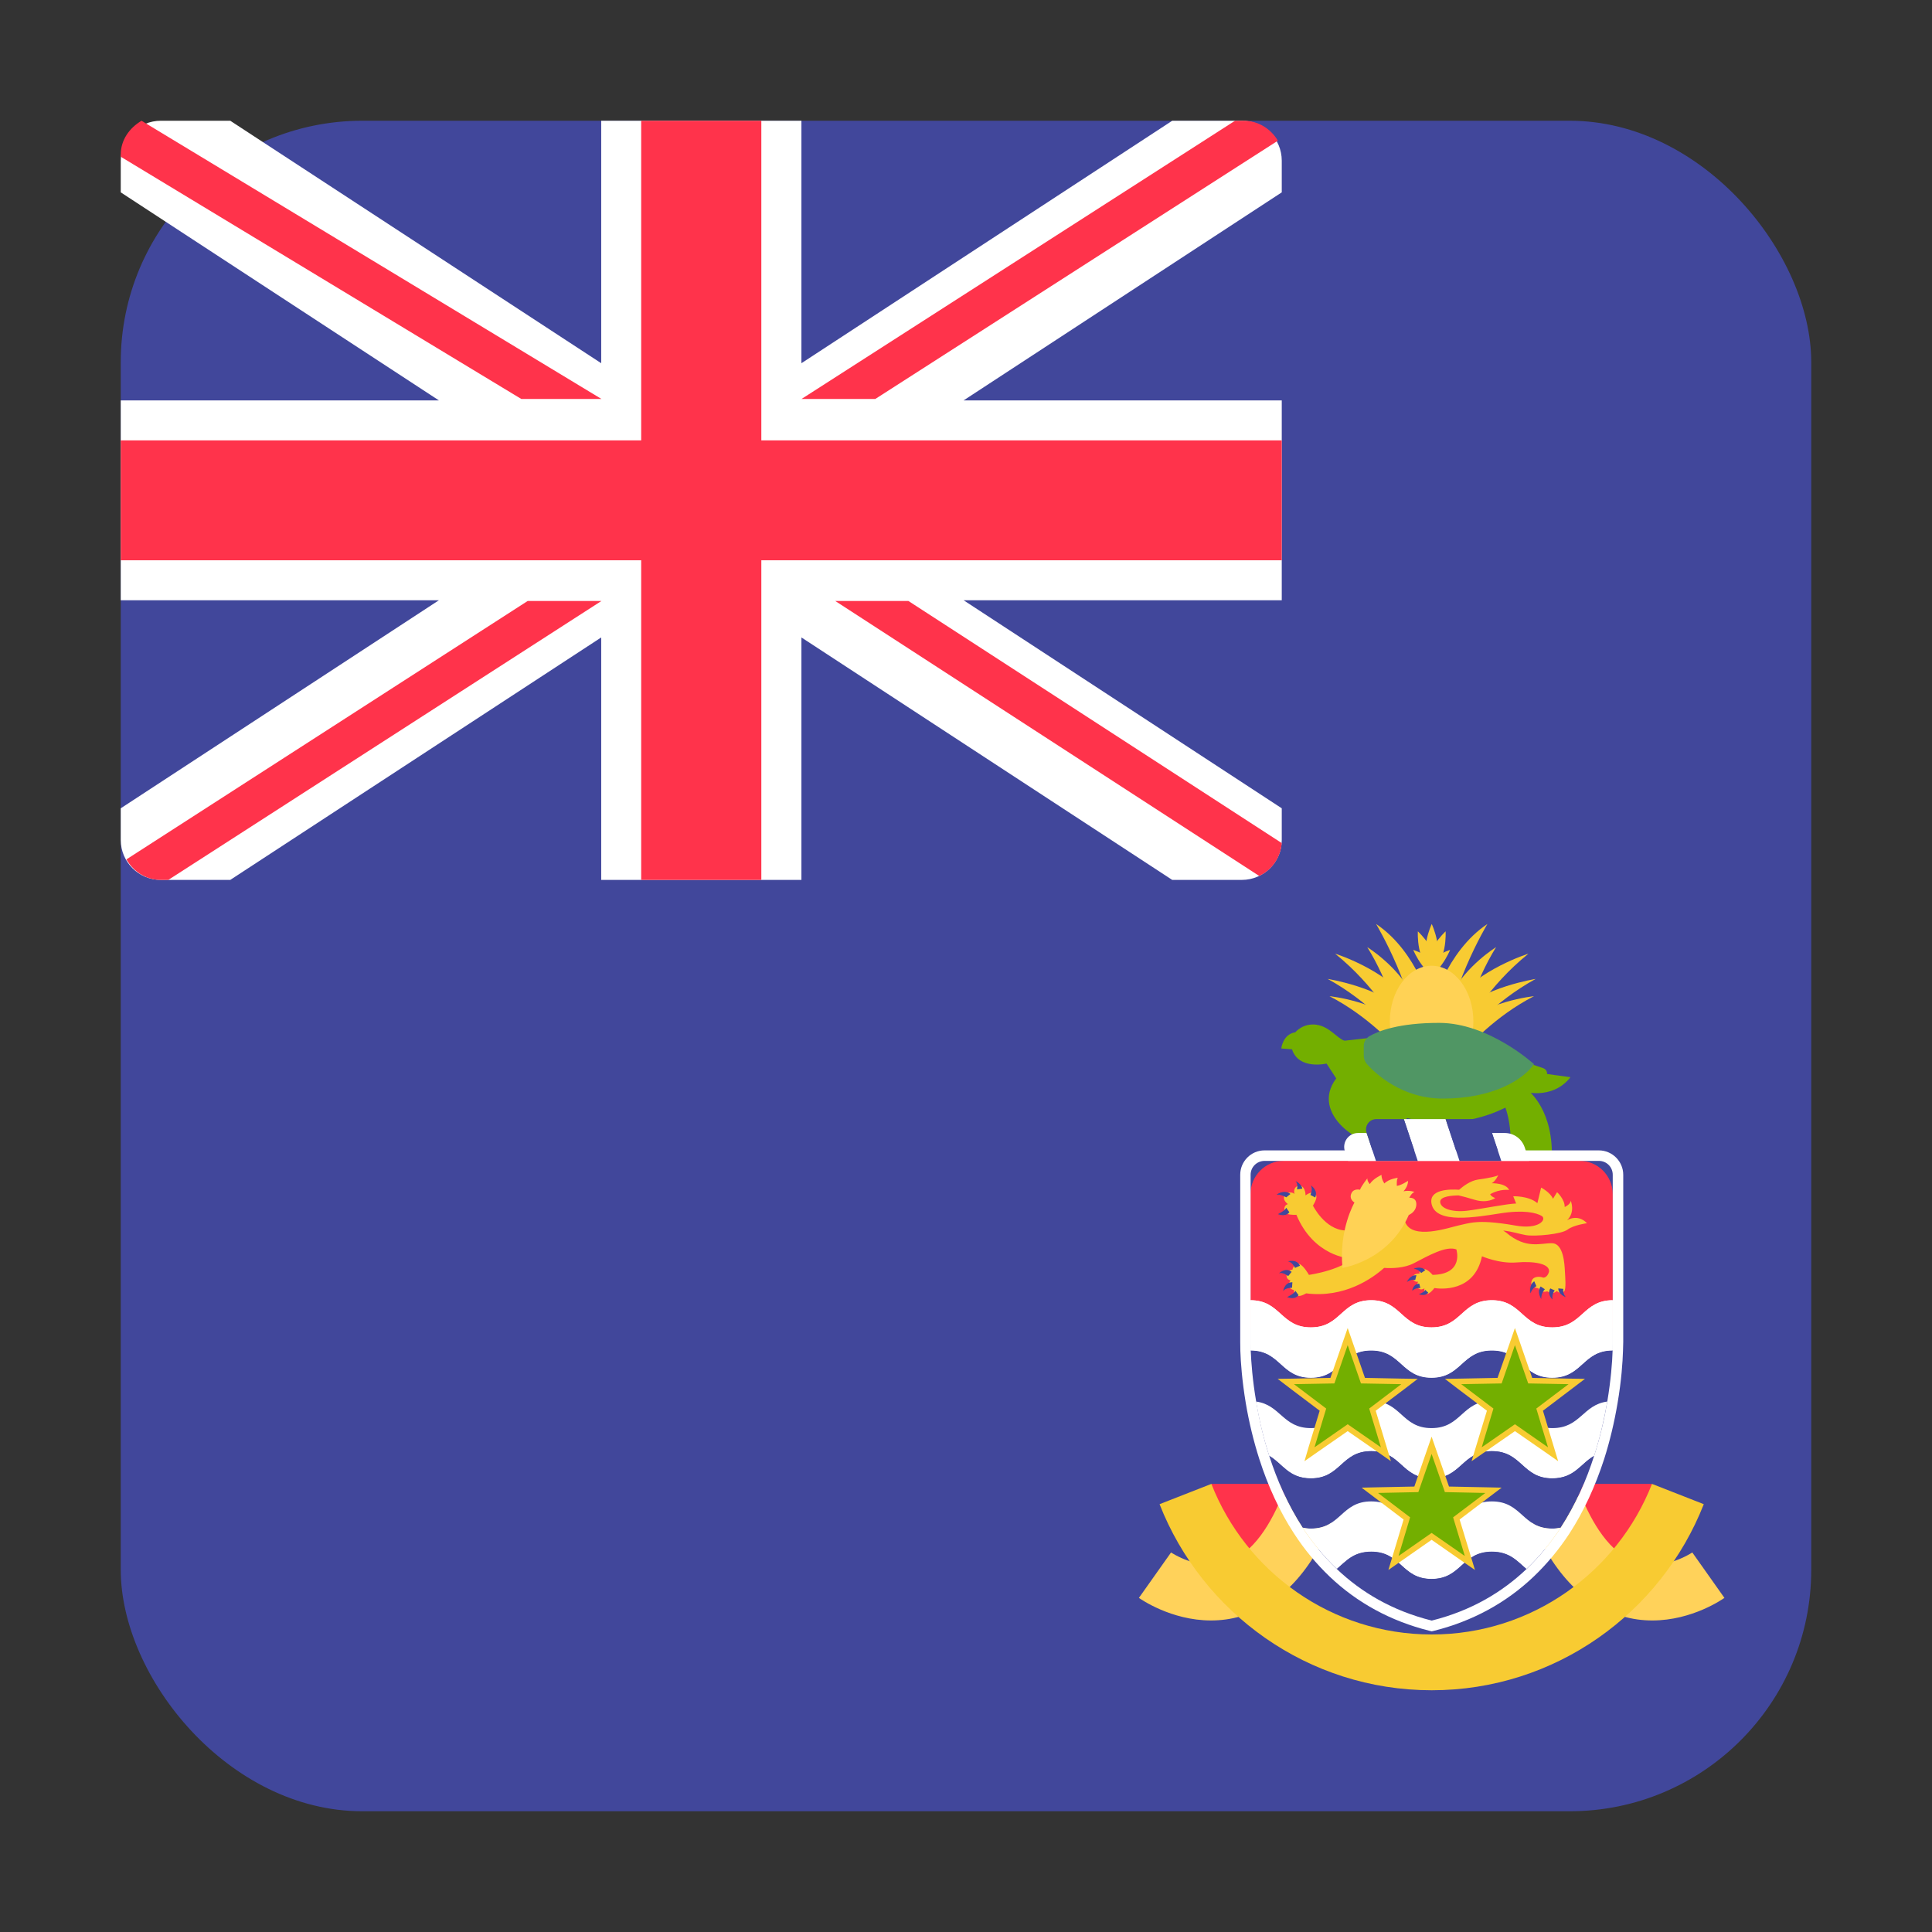 <svg width="16" height="16" viewBox="0 0 16 16" fill="none" xmlns="http://www.w3.org/2000/svg">
<rect x="0" y="0" width="16" height="16" fill="#333333" stroke="none"/>
<rect x="1" y="1" width="14" height="14" rx="2" fill="#41479B"/>
<path d="M11.857 8.345C11.857 8.345 11.742 7.883 11.396 7.652C11.396 7.652 11.742 8.229 11.742 8.691L11.857 8.345Z" fill="#F8CB32"/>
<path d="M11.323 7.844C11.323 7.844 11.565 7.992 11.695 8.233L11.59 8.475C11.59 8.475 11.504 8.132 11.323 7.844Z" fill="#F8CB32"/>
<path d="M11.057 7.898C11.057 7.898 11.475 8.028 11.673 8.299L11.554 8.479C11.554 8.479 11.396 8.172 11.057 7.898Z" fill="#F8CB32"/>
<path d="M10.995 8.107C10.995 8.107 11.435 8.176 11.633 8.385L11.583 8.583C11.583 8.583 11.341 8.295 10.995 8.107Z" fill="#F8CB32"/>
<path d="M11.01 8.25C11.01 8.25 11.435 8.293 11.63 8.517C11.825 8.74 11.558 8.672 11.558 8.672C11.558 8.672 11.334 8.416 11.01 8.25Z" fill="#F8CB32"/>
<path d="M11.856 8.345C11.856 8.345 11.972 7.883 12.318 7.652C12.318 7.652 11.972 8.229 11.972 8.691L11.856 8.345Z" fill="#F8CB32"/>
<path d="M12.39 7.844C12.39 7.844 12.148 7.992 12.019 8.233L12.123 8.475C12.123 8.475 12.21 8.132 12.39 7.844Z" fill="#F8CB32"/>
<path d="M12.658 7.898C12.658 7.898 12.239 8.028 12.041 8.299L12.16 8.479C12.16 8.479 12.319 8.172 12.658 7.898Z" fill="#F8CB32"/>
<path d="M12.718 8.107C12.718 8.107 12.278 8.176 12.08 8.385L12.13 8.583C12.13 8.583 12.372 8.295 12.718 8.107Z" fill="#F8CB32"/>
<path d="M12.704 8.25C12.704 8.25 12.278 8.293 12.084 8.517C11.889 8.74 12.156 8.672 12.156 8.672C12.156 8.672 12.379 8.416 12.704 8.25Z" fill="#F8CB32"/>
<path d="M11.857 7.652C11.857 7.652 11.742 7.895 11.857 8.016C11.972 7.895 11.857 7.652 11.857 7.652Z" fill="#F8CB32"/>
<path d="M11.742 7.713C11.742 7.713 11.726 7.981 11.879 8.05C11.94 7.894 11.742 7.713 11.742 7.713Z" fill="#F8CB32"/>
<path d="M11.972 7.713C11.972 7.713 11.988 7.981 11.835 8.05C11.774 7.894 11.972 7.713 11.972 7.713Z" fill="#F8CB32"/>
<path d="M12.009 7.867C12.009 7.867 11.909 8.116 11.741 8.114C11.752 7.947 12.009 7.867 12.009 7.867Z" fill="#F8CB32"/>
<path d="M11.704 7.867C11.704 7.867 11.805 8.116 11.972 8.114C11.961 7.947 11.704 7.867 11.704 7.867Z" fill="#F8CB32"/>
<path d="M11.856 8.921C12.047 8.921 12.202 8.714 12.202 8.459C12.202 8.205 12.047 7.998 11.856 7.998C11.665 7.998 11.51 8.205 11.51 8.459C11.51 8.714 11.665 8.921 11.856 8.921Z" fill="#FFD255"/>
<path d="M11.066 8.931L10.986 8.808C10.986 8.808 10.755 8.863 10.7 8.69L10.611 8.683C10.611 8.683 10.623 8.565 10.727 8.549C10.727 8.549 10.789 8.472 10.9 8.486C11.01 8.501 11.068 8.594 11.132 8.618C11.195 8.642 11.203 8.722 11.203 8.722L11.688 9.219C11.688 9.219 11.549 9.397 11.424 9.455C11.299 9.512 10.84 9.231 11.066 8.931Z" fill="#73AF00"/>
<path d="M12.643 9.021C12.643 9.021 12.845 9.158 12.852 9.537H12.516C12.516 9.537 12.52 9.281 12.455 9.144L12.643 9.021Z" fill="#73AF00"/>
<path d="M12.599 9.036C12.599 9.036 12.851 9.119 13.006 8.921L12.743 8.885L12.599 9.036Z" fill="#73AF00"/>
<path d="M12.523 8.759L12.78 8.846C12.812 8.857 12.823 8.896 12.801 8.922C12.704 9.032 12.413 9.294 11.945 9.294C11.336 9.294 11.179 8.911 11.171 8.882C11.164 8.853 11.132 8.619 11.132 8.619L11.391 8.59L12.523 8.759Z" fill="#73AF00"/>
<path d="M10.032 12.289H10.703L10.357 12.959L10.011 12.498L10.032 12.289Z" fill="#FF334B"/>
<path d="M13.681 12.289H13.01L13.356 12.959L13.702 12.498L13.681 12.289Z" fill="#FF334B"/>
<path d="M10.029 13.42C9.698 13.42 9.445 13.242 9.432 13.233L9.698 12.857C9.701 12.858 9.924 13.01 10.152 12.941C10.383 12.871 10.534 12.599 10.62 12.383L11.049 12.554C10.867 13.009 10.608 13.288 10.279 13.384C10.193 13.41 10.108 13.42 10.029 13.42Z" fill="#FFD25A"/>
<path d="M13.684 13.42C14.015 13.42 14.268 13.242 14.281 13.233L14.015 12.857C14.012 12.858 13.789 13.01 13.561 12.941C13.33 12.871 13.179 12.599 13.092 12.383L12.664 12.554C12.846 13.009 13.105 13.288 13.434 13.384C13.521 13.41 13.604 13.42 13.684 13.42Z" fill="#FFD25A"/>
<path d="M13.356 10.998H10.356V9.889C10.356 9.737 10.48 9.613 10.632 9.613H13.08C13.232 9.613 13.356 9.737 13.356 9.889V10.998H13.356Z" fill="#FF334B"/>
<path d="M11.176 10.421L11.14 10.19C10.971 10.183 10.873 9.984 10.873 9.984L10.736 10.06C10.88 10.406 11.176 10.421 11.176 10.421Z" fill="#F8CB32"/>
<path d="M12.982 10.183C13.032 10.145 13.143 10.13 13.143 10.13C13.063 10.048 12.977 10.106 12.977 10.106C13.049 10.039 13.008 9.943 13.008 9.943C13.008 9.974 12.958 9.996 12.958 9.996C12.96 9.933 12.895 9.873 12.895 9.873L12.861 9.928C12.84 9.875 12.763 9.835 12.763 9.835L12.732 9.964C12.66 9.902 12.532 9.907 12.532 9.907L12.556 9.967C12.479 9.969 12.27 10.012 12.148 10.027C12.025 10.041 11.927 10.008 11.927 9.952C11.927 9.906 12.034 9.9 12.08 9.9C12.113 9.907 12.154 9.919 12.212 9.936C12.32 9.969 12.383 9.922 12.383 9.922C12.345 9.907 12.341 9.89 12.341 9.89C12.422 9.843 12.498 9.855 12.498 9.855C12.472 9.796 12.354 9.799 12.354 9.799C12.385 9.783 12.408 9.732 12.408 9.732C12.401 9.74 12.335 9.756 12.244 9.768C12.175 9.777 12.111 9.829 12.084 9.853C12.012 9.848 11.824 9.846 11.857 9.976C11.898 10.137 12.222 10.08 12.422 10.049C12.621 10.017 12.724 10.044 12.768 10.07C12.811 10.097 12.749 10.186 12.547 10.149C12.371 10.118 12.275 10.117 12.222 10.122C12.163 10.126 12.113 10.142 12.078 10.149C11.999 10.166 11.693 10.274 11.636 10.118C11.578 9.962 11.297 10.373 11.297 10.373L11.319 10.399L11.244 10.381C11.143 10.517 10.84 10.558 10.84 10.558C10.84 10.558 10.795 10.477 10.757 10.466C10.719 10.455 10.703 10.515 10.703 10.515C10.703 10.515 10.658 10.517 10.655 10.558C10.651 10.599 10.687 10.603 10.687 10.603C10.687 10.603 10.644 10.666 10.716 10.684C10.716 10.684 10.71 10.773 10.817 10.711C11.133 10.751 11.363 10.589 11.463 10.5C11.528 10.505 11.63 10.502 11.708 10.462C11.833 10.397 11.977 10.315 12.061 10.347C12.061 10.347 12.128 10.553 11.864 10.558C11.864 10.558 11.825 10.508 11.786 10.508C11.769 10.508 11.751 10.529 11.756 10.547C11.756 10.547 11.71 10.544 11.702 10.572C11.695 10.594 11.712 10.619 11.745 10.615C11.745 10.615 11.722 10.649 11.745 10.669C11.769 10.69 11.797 10.669 11.797 10.669C11.797 10.669 11.785 10.711 11.813 10.716C11.838 10.719 11.87 10.679 11.879 10.667C11.922 10.674 12.21 10.707 12.273 10.404C12.273 10.404 12.417 10.467 12.559 10.455C12.7 10.443 12.84 10.464 12.828 10.534C12.812 10.584 12.781 10.581 12.781 10.581C12.747 10.568 12.69 10.569 12.682 10.618C12.674 10.667 12.74 10.668 12.74 10.668C12.759 10.713 12.814 10.694 12.814 10.694C12.861 10.728 12.892 10.691 12.892 10.691C12.913 10.709 12.934 10.712 12.953 10.695C12.972 10.679 12.962 10.57 12.96 10.531C12.957 10.467 12.948 10.298 12.854 10.296C12.761 10.293 12.64 10.349 12.475 10.209C12.466 10.202 12.457 10.197 12.449 10.191C12.527 10.199 12.584 10.22 12.638 10.229C12.712 10.241 12.931 10.222 12.982 10.183Z" fill="#F8CB32"/>
<path d="M10.736 10.061C10.736 10.061 10.69 10.062 10.668 10.055C10.629 10.044 10.624 9.983 10.666 9.972C10.666 9.972 10.616 9.938 10.639 9.9C10.657 9.87 10.704 9.87 10.72 9.888C10.72 9.888 10.705 9.837 10.749 9.821C10.784 9.808 10.812 9.848 10.812 9.9C10.812 9.9 10.864 9.858 10.891 9.886C10.91 9.905 10.905 9.931 10.873 9.985C10.841 10.04 10.736 10.061 10.736 10.061Z" fill="#F8CB32"/>
<path d="M10.678 10.039C10.678 10.039 10.653 10.081 10.583 10.055C10.583 10.055 10.644 10.026 10.652 10.002L10.678 10.039Z" fill="#41479B"/>
<path d="M10.652 9.916C10.652 9.916 10.614 9.892 10.572 9.893C10.572 9.893 10.634 9.847 10.687 9.888L10.652 9.916Z" fill="#41479B"/>
<path d="M10.741 9.85C10.741 9.85 10.753 9.806 10.729 9.781C10.729 9.781 10.779 9.803 10.785 9.844L10.741 9.85Z" fill="#41479B"/>
<path d="M10.852 9.896C10.852 9.896 10.876 9.842 10.854 9.816C10.854 9.816 10.919 9.854 10.892 9.917L10.852 9.896Z" fill="#41479B"/>
<path d="M10.725 10.5C10.725 10.5 10.699 10.447 10.665 10.447C10.665 10.447 10.736 10.421 10.766 10.482L10.725 10.5Z" fill="#41479B"/>
<path d="M10.668 10.568C10.668 10.568 10.621 10.531 10.591 10.546C10.591 10.546 10.644 10.492 10.697 10.533L10.668 10.568Z" fill="#41479B"/>
<path d="M10.7 10.665C10.7 10.665 10.641 10.664 10.626 10.694C10.626 10.694 10.635 10.619 10.703 10.619L10.7 10.665Z" fill="#41479B"/>
<path d="M10.754 10.726C10.754 10.726 10.73 10.768 10.659 10.742C10.659 10.742 10.72 10.714 10.728 10.69L10.754 10.726Z" fill="#41479B"/>
<path d="M11.828 10.705C11.828 10.705 11.808 10.739 11.75 10.718C11.75 10.718 11.797 10.702 11.803 10.682L11.828 10.705Z" fill="#41479B"/>
<path d="M11.217 9.959C11.217 9.959 11.087 10.181 11.118 10.5C11.118 10.5 11.501 10.444 11.667 10.062C11.667 10.062 11.707 10.046 11.723 10.007C11.736 9.973 11.735 9.918 11.671 9.919C11.671 9.919 11.69 9.88 11.714 9.871C11.714 9.871 11.672 9.855 11.623 9.866C11.623 9.866 11.661 9.828 11.661 9.779C11.661 9.779 11.604 9.817 11.568 9.821C11.568 9.821 11.564 9.761 11.578 9.754C11.578 9.754 11.503 9.761 11.465 9.801C11.465 9.801 11.44 9.767 11.441 9.73C11.441 9.73 11.371 9.761 11.344 9.806C11.344 9.806 11.322 9.783 11.324 9.759C11.324 9.759 11.274 9.821 11.263 9.853C11.263 9.853 11.215 9.84 11.194 9.878C11.179 9.906 11.183 9.936 11.217 9.959Z" fill="#FFD255"/>
<path d="M11.769 10.543C11.769 10.543 11.754 10.514 11.708 10.507C11.708 10.507 11.767 10.48 11.804 10.519L11.769 10.543Z" fill="#41479B"/>
<path d="M12.724 10.652C12.724 10.652 12.691 10.663 12.675 10.711C12.675 10.711 12.658 10.643 12.706 10.611L12.724 10.652Z" fill="#41479B"/>
<path d="M12.794 10.677C12.794 10.677 12.762 10.708 12.764 10.758C12.764 10.758 12.725 10.701 12.759 10.654L12.794 10.677Z" fill="#41479B"/>
<path d="M12.947 10.674C12.947 10.674 12.938 10.707 12.967 10.742C12.967 10.742 12.906 10.723 12.905 10.67L12.947 10.674Z" fill="#41479B"/>
<path d="M12.876 10.687C12.876 10.687 12.85 10.712 12.857 10.762C12.857 10.762 12.809 10.72 12.839 10.67L12.876 10.687Z" fill="#41479B"/>
<path d="M11.72 10.601C11.72 10.601 11.69 10.59 11.651 10.617C11.651 10.617 11.677 10.557 11.73 10.561L11.72 10.601Z" fill="#41479B"/>
<path d="M11.763 10.668C11.763 10.668 11.731 10.66 11.695 10.689C11.695 10.689 11.701 10.632 11.754 10.631L11.763 10.668Z" fill="#41479B"/>
<path d="M13.356 11.184C13.106 11.184 13.106 11.41 12.855 11.41C12.605 11.41 12.605 11.184 12.355 11.184C12.105 11.184 12.105 11.41 11.855 11.41C11.605 11.41 11.605 11.184 11.356 11.184C11.106 11.184 11.106 11.41 10.856 11.41C10.606 11.41 10.606 11.184 10.356 11.184V10.768C10.606 10.768 10.606 10.993 10.856 10.993C11.106 10.993 11.106 10.768 11.356 10.768C11.605 10.768 11.605 10.993 11.855 10.993C12.105 10.993 12.105 10.768 12.355 10.768C12.605 10.768 12.605 10.993 12.855 10.993C13.106 10.993 13.106 10.768 13.356 10.768V11.184Z" fill="white"/>
<path d="M12.856 11.409C12.606 11.409 12.606 11.184 12.356 11.184C12.106 11.184 12.106 11.409 11.856 11.409C11.606 11.409 11.606 11.184 11.356 11.184C11.106 11.184 11.106 11.409 10.857 11.409C10.607 11.409 10.607 11.185 10.358 11.184C10.362 11.284 10.373 11.431 10.402 11.605C10.605 11.632 10.624 11.826 10.857 11.826C11.106 11.826 11.106 11.6 11.356 11.6C11.606 11.6 11.606 11.826 11.856 11.826C12.106 11.826 12.106 11.6 12.356 11.6C12.606 11.6 12.606 11.826 12.856 11.826C13.089 11.826 13.107 11.632 13.311 11.605C13.34 11.431 13.351 11.284 13.355 11.184C13.106 11.185 13.106 11.409 12.856 11.409Z" fill="#41479B"/>
<path d="M12.856 11.827C12.606 11.827 12.606 11.602 12.355 11.602C12.105 11.602 12.105 11.827 11.855 11.827C11.606 11.827 11.606 11.602 11.356 11.602C11.106 11.602 11.106 11.827 10.856 11.827C10.624 11.827 10.605 11.634 10.402 11.607C10.425 11.745 10.46 11.899 10.511 12.057C10.623 12.122 10.672 12.244 10.856 12.244C11.106 12.244 11.106 12.018 11.356 12.018C11.606 12.018 11.606 12.244 11.855 12.244C12.105 12.244 12.105 12.018 12.355 12.018C12.606 12.018 12.606 12.244 12.856 12.244C13.04 12.244 13.089 12.122 13.202 12.057C13.253 11.898 13.287 11.745 13.311 11.607C13.107 11.634 13.089 11.827 12.856 11.827Z" fill="white"/>
<path d="M12.855 12.243C12.605 12.243 12.605 12.018 12.355 12.018C12.105 12.018 12.105 12.243 11.855 12.243C11.605 12.243 11.605 12.018 11.356 12.018C11.106 12.018 11.106 12.243 10.856 12.243C10.672 12.243 10.623 12.121 10.511 12.057C10.574 12.255 10.663 12.46 10.788 12.652C10.809 12.656 10.83 12.66 10.856 12.66C11.106 12.66 11.106 12.434 11.356 12.434C11.605 12.434 11.605 12.66 11.855 12.66C12.105 12.66 12.105 12.434 12.355 12.434C12.605 12.434 12.605 12.66 12.855 12.66C12.882 12.66 12.903 12.656 12.925 12.652C13.049 12.46 13.138 12.255 13.202 12.057C13.089 12.121 13.04 12.243 12.855 12.243Z" fill="#41479B"/>
<path d="M12.856 12.659C12.606 12.659 12.606 12.434 12.355 12.434C12.105 12.434 12.105 12.659 11.855 12.659C11.606 12.659 11.606 12.434 11.356 12.434C11.106 12.434 11.106 12.659 10.856 12.659C10.831 12.659 10.809 12.656 10.788 12.651C10.867 12.773 10.961 12.889 11.071 12.993C11.147 12.929 11.208 12.85 11.356 12.85C11.606 12.85 11.606 13.076 11.855 13.076C12.105 13.076 12.105 12.85 12.355 12.85C12.504 12.85 12.565 12.929 12.641 12.994C12.752 12.889 12.846 12.773 12.925 12.651C12.904 12.656 12.882 12.659 12.856 12.659Z" fill="white"/>
<path d="M12.642 12.995C12.565 12.931 12.504 12.852 12.356 12.852C12.106 12.852 12.106 13.077 11.856 13.077C11.606 13.077 11.606 12.852 11.356 12.852C11.208 12.852 11.148 12.93 11.071 12.995C11.272 13.186 11.528 13.34 11.857 13.422C12.185 13.34 12.441 13.186 12.642 12.995Z" fill="#41479B"/>
<path d="M12.355 10.768C12.105 10.768 12.105 10.993 11.855 10.993C11.605 10.993 11.605 10.768 11.356 10.768C11.106 10.768 11.106 10.993 10.856 10.993C10.606 10.993 10.606 10.768 10.356 10.768C10.356 10.91 10.356 11.034 10.356 11.114C10.356 11.133 10.357 11.157 10.358 11.184C10.606 11.185 10.607 11.41 10.856 11.41C11.106 11.41 11.106 11.184 11.355 11.184C11.605 11.184 11.605 11.41 11.855 11.41C12.105 11.41 12.105 11.184 12.355 11.184C12.605 11.184 12.605 11.41 12.855 11.41C13.105 11.41 13.106 11.185 13.354 11.184C13.355 11.157 13.356 11.133 13.356 11.114C13.356 11.034 13.356 10.91 13.356 10.768C13.106 10.768 13.106 10.993 12.855 10.993C12.605 10.993 12.605 10.768 12.355 10.768Z" fill="white"/>
<path d="M13.241 9.614C13.305 9.614 13.356 9.665 13.356 9.729V10.767V10.998C13.356 11.042 13.356 11.082 13.356 11.114C13.356 11.133 13.356 11.157 13.355 11.184C13.352 11.284 13.34 11.432 13.311 11.606C13.288 11.744 13.253 11.897 13.202 12.056C13.139 12.254 13.05 12.46 12.925 12.652C12.846 12.773 12.752 12.889 12.642 12.994C12.441 13.185 12.185 13.339 11.857 13.421C11.528 13.339 11.272 13.185 11.071 12.994C10.961 12.889 10.867 12.773 10.788 12.652C10.664 12.46 10.575 12.255 10.511 12.056C10.46 11.898 10.426 11.744 10.403 11.606C10.373 11.432 10.362 11.284 10.358 11.184C10.358 11.157 10.357 11.133 10.357 11.114C10.357 11.082 10.357 11.042 10.357 10.998V10.767V9.729C10.357 9.665 10.409 9.614 10.473 9.614H13.241L13.241 9.614ZM13.241 9.527H10.472C10.361 9.527 10.271 9.618 10.271 9.729V10.768V10.998V11.114C10.271 11.134 10.271 11.159 10.272 11.187C10.275 11.281 10.286 11.433 10.317 11.62C10.344 11.78 10.382 11.936 10.429 12.083C10.502 12.311 10.598 12.518 10.716 12.699C10.802 12.832 10.902 12.952 11.012 13.057C11.241 13.275 11.518 13.425 11.836 13.505L11.857 13.51L11.878 13.505C12.195 13.425 12.472 13.275 12.701 13.057C12.811 12.952 12.911 12.832 12.998 12.699C13.115 12.518 13.211 12.311 13.285 12.083C13.332 11.935 13.369 11.78 13.396 11.62C13.428 11.433 13.438 11.281 13.441 11.187C13.442 11.159 13.443 11.134 13.443 11.114V10.998V10.768V9.729C13.443 9.618 13.352 9.527 13.241 9.527Z" fill="white"/>
<path d="M11.857 12.723L11.54 12.943L11.652 12.574L11.345 12.341L11.73 12.333L11.857 11.969L11.983 12.333L12.369 12.341L12.062 12.574L12.174 12.943L11.857 12.723Z" fill="#73AF00"/>
<path d="M11.856 12.041L11.966 12.357L12.301 12.364L12.034 12.566L12.131 12.886L11.856 12.695L11.582 12.886L11.678 12.566L11.412 12.364L11.746 12.357L11.856 12.041ZM11.856 11.898L11.812 12.025L11.713 12.311L11.411 12.317L11.276 12.32L11.383 12.401L11.624 12.584L11.537 12.873L11.498 13.002L11.608 12.925L11.856 12.752L12.104 12.925L12.215 13.002L12.176 12.873L12.088 12.584L12.329 12.401L12.436 12.32L12.302 12.317L12 12.311L11.9 12.025L11.856 11.898Z" fill="#F8CB32"/>
<path d="M11.162 11.824L10.845 12.044L10.957 11.675L10.649 11.442L11.035 11.435L11.162 11.07L11.288 11.435L11.674 11.442L11.367 11.675L11.478 12.044L11.162 11.824Z" fill="#73AF00"/>
<path d="M11.161 11.14L11.271 11.457L11.605 11.463L11.339 11.665L11.436 11.986L11.161 11.795L10.886 11.986L10.983 11.665L10.716 11.463L11.051 11.457L11.161 11.14ZM11.161 10.998L11.117 11.125L11.018 11.411L10.716 11.417L10.581 11.419L10.688 11.501L10.929 11.683L10.841 11.972L10.803 12.101L10.913 12.024L11.161 11.852L11.409 12.024L11.519 12.101L11.48 11.972L11.393 11.683L11.634 11.501L11.741 11.419L11.606 11.417L11.304 11.411L11.205 11.125L11.161 10.998Z" fill="#F8CB32"/>
<path d="M12.545 11.824L12.229 12.044L12.341 11.675L12.033 11.442L12.419 11.435L12.545 11.07L12.672 11.435L13.057 11.442L12.75 11.675L12.862 12.044L12.545 11.824Z" fill="#73AF00"/>
<path d="M12.546 11.14L12.656 11.457L12.99 11.463L12.723 11.665L12.82 11.986L12.546 11.795L12.271 11.986L12.368 11.665L12.101 11.463L12.436 11.457L12.546 11.14ZM12.546 10.998L12.502 11.125L12.402 11.411L12.1 11.417L11.966 11.419L12.073 11.501L12.314 11.683L12.226 11.972L12.187 12.101L12.298 12.024L12.546 11.852L12.794 12.024L12.904 12.101L12.865 11.972L12.778 11.683L13.018 11.501L13.126 11.419L12.991 11.417L12.689 11.411L12.59 11.125L12.546 10.998Z" fill="#F8CB32"/>
<path d="M13.681 12.289C13.395 13.018 12.686 13.536 11.857 13.536C11.027 13.536 10.318 13.018 10.032 12.289L9.603 12.457C9.956 13.357 10.832 13.998 11.857 13.998C12.881 13.998 13.757 13.357 14.11 12.457L13.681 12.289Z" fill="#F8CB32"/>
<path d="M12.087 9.614H11.741L11.626 9.268H11.972L12.087 9.614Z" fill="white"/>
<path d="M12.664 9.614H12.433L12.356 9.383H12.462C12.537 9.383 12.603 9.431 12.627 9.502L12.664 9.614Z" fill="white"/>
<path d="M11.395 9.614H11.164L11.138 9.535C11.113 9.46 11.168 9.383 11.247 9.383H11.318L11.395 9.614Z" fill="white"/>
<path d="M12.433 9.614H12.087L11.972 9.268H12.235C12.284 9.268 12.328 9.299 12.344 9.346L12.433 9.614Z" fill="#41479B"/>
<path d="M11.741 9.614H11.395L11.317 9.38C11.299 9.325 11.34 9.268 11.398 9.268H11.626L11.741 9.614Z" fill="#41479B"/>
<path d="M12.704 8.813C12.613 8.943 12.361 9.098 11.95 9.098C11.611 9.098 11.394 8.894 11.321 8.813C11.303 8.793 11.294 8.768 11.294 8.742V8.663C11.294 8.629 11.312 8.598 11.341 8.581C11.414 8.539 11.583 8.471 11.918 8.471C12.332 8.471 12.704 8.813 12.704 8.813Z" fill="#509664"/>
<path d="M10.284 1H9.708L6.637 3.008V1H4.979V3.008L1.907 1H1.332C1.148 1 1 1.148 1 1.331V1.593L3.635 3.316H1V4.971H3.635L1 6.694V6.956C1 7.139 1.148 7.287 1.332 7.287H1.907L4.979 5.279V7.287H6.637V5.279L9.708 7.287H10.284C10.467 7.287 10.615 7.139 10.615 6.956V6.694L7.98 4.971H10.615V3.316H7.98L10.615 1.593V1.331C10.615 1.148 10.467 1 10.284 1Z" fill="white"/>
<path d="M10.615 3.647H6.305V1H5.31V3.647H1V4.64H5.31V7.287H6.305V4.64H10.615V3.647Z" fill="#FF334B"/>
<path d="M4.981 3.304L1.172 1C1.071 1.06 1 1.16 1 1.28V1.298L4.317 3.304H4.981Z" fill="#FF334B"/>
<path d="M7.249 3.304L10.583 1.165C10.525 1.068 10.422 1 10.3 1H10.228L6.638 3.304H7.249Z" fill="#FF334B"/>
<path d="M4.37 4.977L1.047 7.117C1.104 7.217 1.208 7.287 1.332 7.287H1.394L4.981 4.977H4.37Z" fill="#FF334B"/>
<path d="M10.615 6.982L7.523 4.977H6.917L10.428 7.254C10.533 7.205 10.605 7.103 10.615 6.982Z" fill="#FF334B"/>
</svg>
